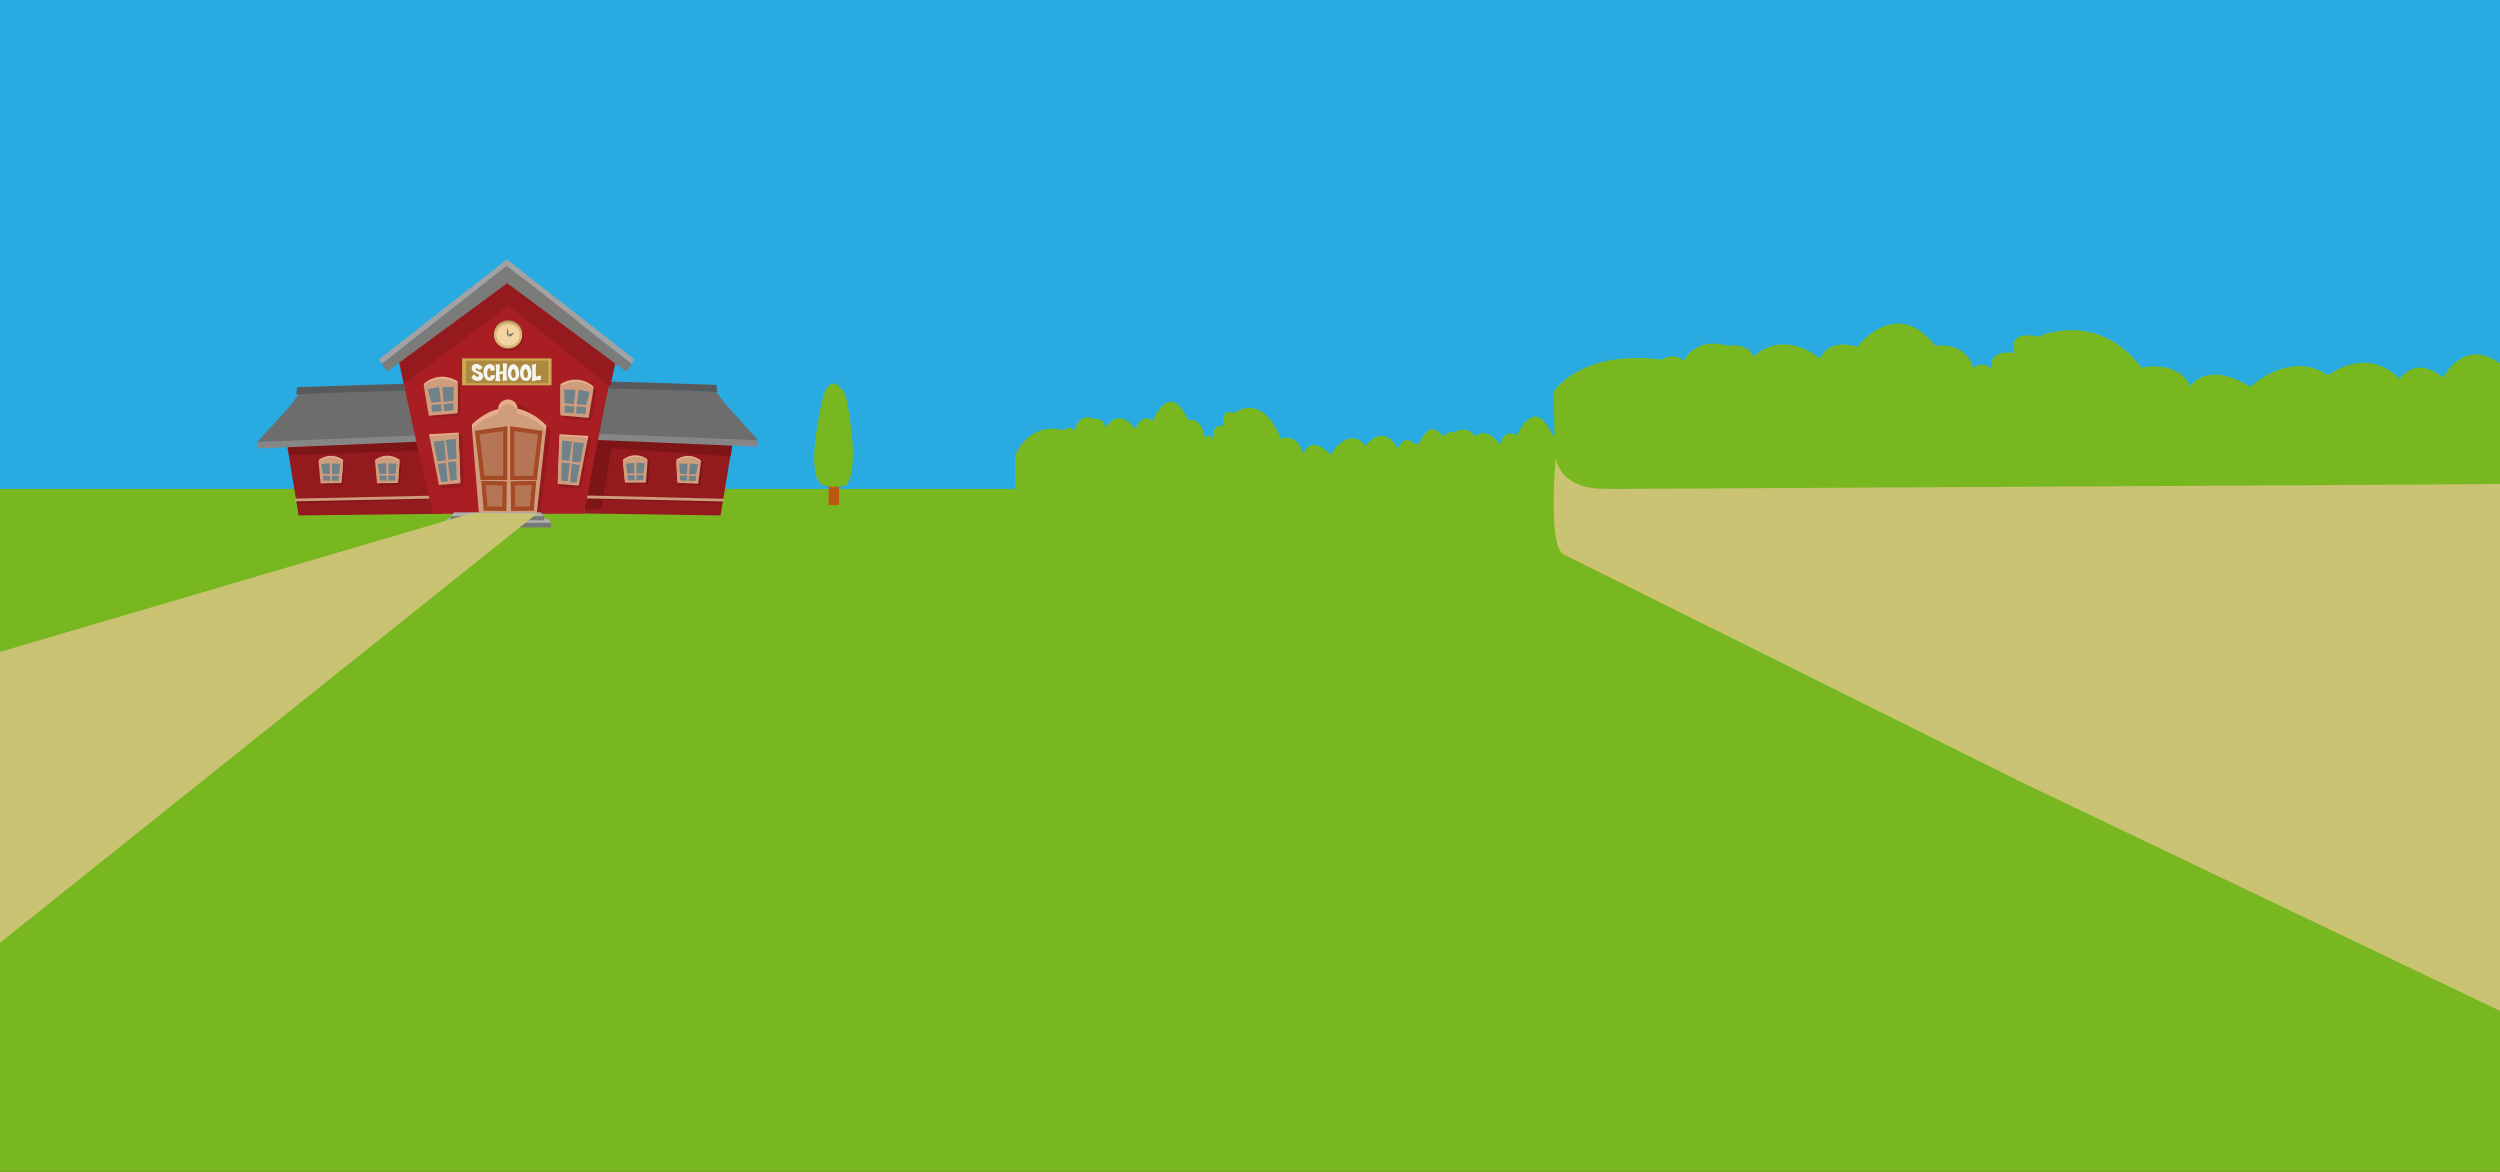<?xml version="1.0" encoding="UTF-8"?><svg id="Layer_1" xmlns="http://www.w3.org/2000/svg" xmlns:xlink="http://www.w3.org/1999/xlink" viewBox="0 0 1920 900"><rect x="0" y="0" width="1920" height="900" fill="#333333" stroke="none"/><defs><style>.cls-1{fill:#7b7b7a;}.cls-2{fill:#e7ad8d;}.cls-3{fill:#d09d7c;}.cls-4{fill:#868686;}.cls-5{fill:#ac9060;}.cls-6{fill:#79b721;}.cls-7{fill:#ac8841;}.cls-8{fill:#f3d3a2;}.cls-9{fill:#787878;}.cls-10{fill:#6f8289;}.cls-11{fill:#cea852;}.cls-12{fill:#f4f7f0;}.cls-13{clip-path:url(#clippath);}.cls-14{fill:#cac373;}.cls-15{fill:#adadad;}.cls-16{fill:#951a1d;}.cls-17{fill:none;}.cls-18{fill:#d7b777;}.cls-19{fill:#7d1416;}.cls-20{fill:#a81e22;}.cls-21{fill:#b67656;stroke:#a44a24;stroke-miterlimit:10;stroke-width:3.24px;}.cls-22{fill:#29abe2;}.cls-23{fill:#6d6d6d;}.cls-24{fill:#e8c991;}.cls-25{fill:#212120;opacity:.37;}.cls-26{fill:#a2a2a3;}.cls-27{fill:#bc5611;}.cls-28{fill:#58595b;}</style><clipPath id="clippath"><rect class="cls-17" width="1920" height="900"/></clipPath></defs><g class="cls-13"><rect class="cls-22" x="-12.36" y="-17.27" width="1952.36" height="402.29"/><rect class="cls-6" x="-12.36" y="375.49" width="1952.36" height="619.81"/><g><g><g><g><path class="cls-16" d="M562.81,338.6l-6.72-8.91-98.15-10.18c-3.12,24.94-6.23,49.88-9.35,74.83,34.94,.5,69.88,1.01,104.81,1.51,3.14-19.08,6.27-38.17,9.41-57.25Z"/><path class="cls-19" d="M562.81,338.6l-6.72-8.91-98.15-10.18-1.34,22.9-9.41,48.35h14.79c2.53-15.52,5.05-31.04,7.58-46.56,30.53,2.13,61.06,4.25,91.59,6.38l1.68-11.98Z"/><g><path class="cls-19" d="M537.75,372.62l1.98-16.64-1.45-2.48s-7.95,7.95-18.15,16.06l1.45,2.48,16.17,.58Z"/><path class="cls-2" d="M538.33,354.77l-.27-1.26s-8.3-7.29-18.65-.48l.72,16.52,18.21-14.79Z"/><path class="cls-3" d="M536.24,371.55l2.09-16.79s-8.39-7.28-18.86-.46l.71,16.52,16.06,.72Z"/><polygon class="cls-10" points="536.19 356.66 534.56 364.25 529.19 364.1 529.81 355.88 536.19 356.66"/><polygon class="cls-10" points="521.63 356.07 522.23 363.79 527.59 364.23 528.07 356 521.63 356.07"/><polygon class="cls-10" points="534.52 365.53 529.14 365.37 529 369.34 534.38 369.34 534.52 365.53"/><polygon class="cls-10" points="522.42 365.18 527.8 365.33 527.65 369.3 522.28 369 522.42 365.18"/></g><g><path class="cls-19" d="M497.66,371.64l1.12-16.72-1.58-2.41s-7.53,8.35-17.3,16.98l1.58,2.41,16.18-.26Z"/><path class="cls-2" d="M497.32,353.78l-.33-1.24s-8.67-6.85-18.65,.48l1.57,16.47,17.42-15.71Z"/><path class="cls-3" d="M496.1,370.65l1.22-16.87s-8.75-6.84-18.86,.51l1.56,16.47,16.08-.11Z"/><polygon class="cls-10" points="495.28 355.79 494.05 363.45 488.67 363.58 488.87 355.33 495.28 355.79"/><polygon class="cls-10" points="480.71 355.95 481.71 363.62 487.08 363.79 487.14 355.55 480.71 355.95"/><polygon class="cls-10" points="494.07 364.72 488.69 364.85 488.75 368.82 494.12 368.54 494.07 364.72"/><polygon class="cls-10" points="481.97 365 487.35 364.88 487.41 368.85 482.03 368.82 481.97 365"/></g><polygon class="cls-19" points="448.48 383.34 554.86 386.5 554.82 385.23 554.82 385.23 553.01 385.02 448.41 381.09 448.48 383.34"/><polygon class="cls-3" points="450.28 382.76 555.69 385.16 556.13 383.08 555.48 383.06 554.82 383.05 450.17 380.52 450.28 382.76"/><polygon class="cls-25" points="481.25 300.01 480.58 303.85 481.25 336.92 477.74 339.11 459.28 337.12 461.49 298.33 463.31 297.88 481.25 300.01"/></g><g><path class="cls-16" d="M219.95,338.6l6.72-8.91,98.15-10.18c4.81,25.02,9.61,50.04,14.42,75.07-36.63,.42-73.26,.85-109.89,1.27-3.14-19.08-6.27-38.17-9.41-57.25Z"/><path class="cls-19" d="M219.95,338.6l6.72-8.91,98.15-10.18c3.83,8.54,7.65,17.07,11.48,25.61-7.08,.41-14.16,.82-21.24,1.23-30.91,1.1-61.81,2.19-92.72,3.29l-2.39-11.04Z"/><g><path class="cls-19" d="M263.55,372.38l1.11-15.23-1.06-3.9s-6.32,9.72-17.39,16.59l2.5,2.73,14.84-.19Z"/><path class="cls-2" d="M244.64,354.42l.31-1.25s8.52-7.03,18.66,.08l-1.21,16.5-17.75-15.33Z"/><path class="cls-3" d="M246.22,371.26l-1.58-16.84s8.6-7.03,18.87,.1l-1.2,16.5-16.08,.24Z"/><polygon class="cls-10" points="246.72 356.38 248.12 364.01 253.49 364.02 253.12 355.79 246.72 356.38"/><polygon class="cls-10" points="261.29 356.22 260.46 363.92 255.09 364.2 254.85 355.96 261.29 356.22"/><polygon class="cls-10" points="248.12 365.29 253.5 365.29 253.53 369.26 248.15 369.1 248.12 365.29"/><polygon class="cls-10" points="260.22 365.3 254.85 365.3 254.87 369.26 260.25 369.12 260.22 365.3"/></g><g><path class="cls-19" d="M306.91,372.3l1.11-15.23-1.06-3.9s-6.32,9.72-17.39,16.59l2.5,2.73,14.84-.19Z"/><path class="cls-2" d="M288,354.34l.31-1.25s8.52-7.03,18.66,.08l-1.21,16.5-17.75-15.33Z"/><path class="cls-3" d="M289.58,371.18l-1.58-16.84s8.6-7.03,18.87,.1l-1.2,16.5-16.08,.24Z"/><polygon class="cls-10" points="290.08 356.29 291.47 363.93 296.85 363.94 296.48 355.7 290.08 356.29"/><polygon class="cls-10" points="304.65 356.14 303.82 363.83 298.45 364.12 298.21 355.88 304.65 356.14"/><polygon class="cls-10" points="291.48 365.21 296.86 365.21 296.89 369.18 291.51 369.02 291.48 365.21"/><polygon class="cls-10" points="303.58 365.22 298.2 365.21 298.23 369.18 303.61 369.04 303.58 365.22"/></g><path class="cls-4" d="M197.62,339.41l.75,4.99c43.1-1.82,86.2-3.65,129.3-5.47l-4.19-6.69c-41.95,2.39-83.91,4.78-125.86,7.18Z"/><path class="cls-23" d="M229.55,302.58c-2.3,3.1-4.61,6.2-6.91,9.3-8.34,9.18-16.68,18.36-25.02,27.53,43.17-1.74,86.33-3.49,129.5-5.23l-4.98-36.3c-30.86,1.56-61.72,3.13-92.59,4.69Z"/><path class="cls-4" d="M582.29,338.1l-.75,4.99c-43.1-1.82-86.2-3.65-129.3-5.47l4.19-6.69c41.95,2.39,83.91,4.78,125.86,7.18Z"/><path class="cls-23" d="M550.36,301.27c2.3,3.1,4.61,6.2,6.91,9.3,8.34,9.18,16.68,18.36,25.02,27.53-43.17-1.74-86.33-3.49-129.5-5.23l4.98-36.3c30.86,1.56,61.72,3.13,92.59,4.69Z"/><polygon class="cls-19" points="334.27 383.49 227.89 386.34 227.93 385.07 227.93 385.07 229.74 384.86 334.36 381.25 334.27 383.49"/><polygon class="cls-3" points="332.48 382.9 227.04 385.02 226.62 382.94 227.27 382.92 227.93 382.91 332.61 380.66 332.48 382.9"/></g><path class="cls-20" d="M448.52,394.58s18.82-101.52,22.86-114.7c0,0-53.78-60.65-82.02-67.24-7.74,3.86-19.38,10.32-32.1,20.27-6.36,4.97-9.75,8.29-17.45,15.08-7.66,6.76-19.05,16.49-33.82,27.93,3.84,18.32,7.9,36.6,11.93,54.88,6.22,28.18,12.94,57.84,14.96,63.78h115.63Z"/><path class="cls-28" d="M467.52,298.49c12.76,.14,25.76,.42,38.98,.84,15.12,.48,29.93,1.13,44.43,1.93-.28-1.9-.56-3.8-.83-5.7l-81.4-2.56c-.39,1.83-.79,3.67-1.18,5.5Z"/><path class="cls-28" d="M311.38,300.23c-12.85,.14-25.94,.42-39.25,.84-15.22,.48-30.14,1.13-44.74,1.93,.28-1.9,.56-3.8,.84-5.7l81.96-2.56c.4,1.83,.79,3.67,1.19,5.5Z"/><path class="cls-16" d="M468.58,297.12s3.6-16.77,4.5-19.71c0,0-54.93-61.94-83.76-68.67-10.65,7.34-21.47,15.05-32.39,23.14-18.78,13.91-34.53,27.34-50.93,41.03l4.19,21.82,80.5-60,77.89,62.39Z"/><g><ellipse class="cls-16" cx="391.52" cy="259.31" rx="10.81" ry="10.23"/><ellipse class="cls-5" cx="390.22" cy="256.21" rx="10.81" ry="10.23"/><ellipse class="cls-18" cx="390.22" cy="257.45" rx="10.81" ry="10.23"/><ellipse class="cls-24" cx="390.22" cy="257.45" rx="8.84" ry="8.37"/><ellipse class="cls-8" cx="390.22" cy="257.14" rx="8.84" ry="8.06"/><polygon class="cls-23" points="390.33 258.3 392.19 258.32 395.25 255.46 391.16 256.73 390.33 258.3"/><polygon class="cls-23" points="389.89 258.47 389.23 256.45 389.89 251.04 390.54 256.45 389.89 258.47"/></g><g><path class="cls-16" d="M414.91,394.58l8.07-63.61s-5.38-7.63-14.79-12.72c-5.38-7.63-13.46-10.31-18.82-6.36l20.17,82.7h5.38Z"/><path class="cls-2" d="M418.94,333.51l.76-6.47s-25.82-30.5-57.22-1.17v3.82l56.46,3.82Z"/><path class="cls-3" d="M412.22,394.58l7.05-64.11s-25.88-30.04-56.8-.78l5.38,64.89h44.37Z"/><polygon class="cls-21" points="414.91 332.23 393.39 329.24 393.39 367.03 410.87 367.03 414.91 332.23"/><polygon class="cls-21" points="410.1 370.89 393.77 371.25 394.07 390.76 408.46 390.62 410.1 370.89"/><polygon class="cls-21" points="366.5 332.23 388.02 329.24 388.02 367.03 370.54 367.03 366.5 332.23"/><polygon class="cls-21" points="371.31 370.89 387.64 371.25 387.34 390.76 372.95 390.62 371.31 370.89"/><ellipse class="cls-2" cx="390.03" cy="313.79" rx="7.4" ry="7"/><ellipse class="cls-3" cx="390.03" cy="317.6" rx="7.4" ry="7"/></g><g><g><polygon class="cls-16" points="453.9 337.32 445.83 375.49 429.7 374.22 429.7 371.67 451.21 334.78 453.9 337.32"/><polygon class="cls-2" points="451.83 334.83 451.47 337.23 428.35 370.4 429.7 333.51 451.83 334.83"/><polygon class="cls-3" points="451.58 336.2 444.49 372.95 428.35 371.67 429.7 334.78 451.58 336.2"/><polygon class="cls-10" points="448.49 340.25 445.68 355.1 439.25 354.5 440.44 339.57 448.49 340.25"/><polygon class="cls-10" points="445.31 357.14 442.76 370.74 437.86 370.3 439.15 356.33 445.31 357.14"/><polygon class="cls-10" points="431.84 338.25 431.21 353.31 437.21 353.96 439.33 339.13 431.84 338.25"/><polygon class="cls-10" points="431.48 355.3 431.04 369.11 435.93 369.68 437.68 355.77 431.48 355.3"/></g><g><path class="cls-16" d="M454.12,323.08l3.74-24.27-2.61-2.2s-13.67,13.97-24.2,21.63l1.34,2.54,21.73,2.29Z"/><path class="cls-2" d="M455.87,298.38l-.29-1.71s-10.79-10.33-25.18-1.73v22.37l25.47-18.93Z"/><path class="cls-3" d="M452.08,320.94l3.8-22.56s-10.91-10.32-25.46-1.72v22.37l21.66,1.91Z"/><polygon class="cls-10" points="452.87 300.82 450.24 310.98 442.98 310.46 444.3 299.39 452.87 300.82"/><polygon class="cls-10" points="433.24 299.17 433.6 309.63 440.81 310.54 441.94 299.45 433.24 299.17"/><polygon class="cls-10" points="450.1 312.7 442.85 312.18 442.42 317.53 449.69 317.85 450.1 312.7"/><polygon class="cls-10" points="433.78 311.53 441.03 312.05 440.61 317.4 433.37 316.68 433.78 311.53"/></g></g><g><g><polygon class="cls-16" points="354.99 334.78 356.36 373.76 338.51 375.06 337.14 369.86 352.24 332.18 354.99 334.78"/><polygon class="cls-2" points="329.56 333.54 329.93 335.98 353.54 369.86 352.17 332.18 329.56 333.54"/><polygon class="cls-3" points="329.82 334.93 337.06 372.46 353.54 371.16 352.17 333.48 329.82 334.93"/><polygon class="cls-10" points="332.98 339.07 335.85 354.23 342.41 353.62 341.2 338.38 332.98 339.07"/><polygon class="cls-10" points="336.22 356.32 338.83 370.21 343.84 369.76 342.51 355.49 336.22 356.32"/><polygon class="cls-10" points="349.98 337.03 350.62 352.4 344.49 353.06 342.33 337.92 349.98 337.03"/><polygon class="cls-10" points="350.35 354.44 350.79 368.54 345.8 369.13 344.02 354.91 350.35 354.44"/></g><g><path class="cls-16" d="M353.62,319.19v-24.69l-2.07-1.73s-10.52,17.3-21.28,25.12l1.37,2.6,21.97-1.3Z"/><path class="cls-2" d="M325.43,296.31l.3-1.75s11.02-10.55,25.71-1.77v22.84l-26.01-19.33Z"/><path class="cls-3" d="M329.31,319.35l-3.88-23.04s11.14-10.54,26-1.76v22.84l-22.12,1.95Z"/><polygon class="cls-10" points="328.5 298.8 331.19 309.18 338.6 308.65 337.25 297.34 328.5 298.8"/><polygon class="cls-10" points="348.55 297.12 348.18 307.8 340.82 308.73 339.66 297.4 348.55 297.12"/><polygon class="cls-10" points="331.33 310.93 338.74 310.4 339.17 315.86 331.75 316.19 331.33 310.93"/><polygon class="cls-10" points="348 309.74 340.59 310.27 341.03 315.73 348.42 314.99 348 309.74"/></g></g><g><polygon class="cls-1" points="388.88 203.95 389.5 217.5 481.06 285.57 484.98 279.38 388.88 203.95"/><path class="cls-1" d="M389.41,203.85c-.21,4.52,.3,9.13,.09,13.65-30.52,22.69-61.76,45.28-92.27,67.97l-3.92-6.19,96.1-75.43Z"/><polygon class="cls-26" points="389.29 199.18 291.1 275.9 293.31 279.28 389.41 203.85 389.29 199.18"/><polygon class="cls-26" points="389.29 199.18 487.07 275.86 484.86 279.24 388.76 203.81 389.29 199.18"/></g></g><g><rect class="cls-11" x="354.9" y="275.23" width="68.66" height="20.67"/><rect class="cls-7" x="357.85" y="276.98" width="63.2" height="17.38"/><g><path class="cls-12" d="M366.97,292.52c-1.98,0-3.75-.75-4.98-2.45,.79-1.26,1.98-2.69,1.98-2.69,.91,1.68,3.1,2.47,3.83,1.68,.6-.62,0-1.62-1.9-2.45-1.81-.79-3.65-1.71-3.71-3.81-.04-1.21,.71-3.09,3.23-3.26,2.52-.17,4.35,1.24,5.28,3.11-1.57,.75-2.8,1.64-2.8,1.64-.3-.81-1.05-1.41-1.75-1.41-.56,0-.83,.38-.77,.81,.08,.81,.91,1.09,2.34,1.6,2.12,.72,3.35,1.98,3.39,3.54,.04,2.49-2.14,3.69-4.15,3.69Z"/><path class="cls-12" d="M378.44,291.79c-1.21,.92-3.06,.83-4.11,.3-1.45-.74-2.68-2.15-2.94-5.52-.28-3.49,1.09-5.54,2.6-6.33,1.29-.7,2.76-.77,4.07-.15,1.61,.75,1.94,2.36,1.94,4.43,0,0-1.67,.02-3.17,.38-.08-1.36-.44-2.07-1.07-2.04-.62,.02-1.69,1.17-1.65,3.54,.04,2.53,.87,3.34,1.43,3.47,.71,.15,1.37-.51,1.37-1.55,0,0,1.57-.25,3.33-.21,.06,1.6-.6,2.77-1.81,3.68Z"/><path class="cls-12" d="M385.86,292.43c.22-1.32,.4-3.13,.48-5.11-1.09-.09-2.06-.08-2.68-.06,.08,2.11,.28,4.15,.64,5.52-1.81-.17-3.89-.09-3.89-.09,.75-3.07,.71-10.14,.16-12.89,0,0,1.69-.06,3.43,.04-.22,1.39-.34,3.43-.36,5.54,.63-.02,1.65-.09,2.74-.21,.02-2.17-.06-4.35-.28-6.14,1.77,.19,3.43,.17,3.43,.17-.71,3.47-.77,9.71,.16,13-1.9,.06-3.83,.23-3.83,.23Z"/><path class="cls-12" d="M394.45,292.56c-2.32,0-4.68-2.11-4.52-6.5,.16-4.09,2.1-6.26,4.29-6.33,1.63-.06,3.89,1.41,4.48,6.07,.62,4.64-1.9,6.77-4.25,6.77Zm-.32-9.23c-.79,.11-1.49,1.68-1.53,3.35-.04,1.92,.64,3.64,1.87,3.62s1.77-1.6,1.47-3.83c-.24-1.68-.95-3.3-1.81-3.15Z"/><path class="cls-12" d="M403.89,292.56c-2.32,0-4.68-2.11-4.52-6.5,.16-4.09,2.1-6.26,4.29-6.33,1.63-.06,3.89,1.41,4.48,6.07,.62,4.64-1.9,6.77-4.25,6.77Zm-.32-9.23c-.79,.11-1.49,1.68-1.53,3.35-.04,1.92,.64,3.64,1.87,3.62s1.77-1.6,1.47-3.83c-.24-1.68-.95-3.3-1.81-3.15Z"/><path class="cls-12" d="M408.46,292.83c.69-2.83,.52-9.91-.14-12.74,0,0,1.87-.09,3.41-.72-.3,2.69-.4,7.29-.04,9.95,1.09-.41,2.46-.81,3.81-.87,0,0-.12,1.55,.02,3.17-2.52,.17-4.78,.58-7.06,1.21Z"/></g></g></g><g><polygon class="cls-15" points="420.21 398.09 423.33 401.59 340.73 401.59 343.85 398.09 420.21 398.09"/><rect class="cls-9" x="340.73" y="401.59" width="82.6" height="3.5"/><polygon class="cls-15" points="415.2 393.48 417.91 396.52 346.15 396.52 348.86 393.48 415.2 393.48"/><rect class="cls-9" x="346.15" y="396.52" width="71.76" height="3.04"/></g></g><path class="cls-6" d="M1059.25,361.46s9.6-26.5,37.6-19.6c0,0,4.8-5.1,7.7,1,0,0,3.9-15.8,15.4-9.5,0,0,6.5-2.6,9,6.8,0,0,8.9-17.9,23.1,1.4,0,0,2.5-13.1,12.9-7.1,0,0,13.4-32.2,27.1-.5,0,0,10.4-3,13.1,14,0,0,3.7-5.3,6.5,1.2,0,0-2-12.9,7.9-10.4,0,0-3.2-14.5,8.2-10.1,0,0,20.7-17,35.8,19.8,0,0,12.3-5.4,17.1,11.8,0,0,5.3-16.6,20.8,.6,0,0,13.9-23.5,27.1-6.9,0,0,13.3-19,24.9,2.4,0,0,5.1-15.4,15.1-.6,0,0,7.7-27.1,20.8-7.2,0,0,20.4-20.2,26.7,7.2l.4,44.1s-.7,21-15.7,22.5l-83.7,.2-228.9,.1s-14.6,.2-15.6-.6c0,0-12.7-1.8-13-23.7l-.3-36.9Z"/><polygon class="cls-14" points="412.4 394.4 -10 732 -8 503 363 393.9 412.4 394.4"/><path class="cls-14" d="M1195.8,340.5s-8.3,76,4.7,85.1l350.5,174.4,406,194,7-433s-639.4-45.2-768.2-20.5Z"/><path class="cls-6" d="M779.5,350s9.6-26.5,37.6-19.6c0,0,4.8-5.1,7.7,1,0,0,3.9-15.8,15.4-9.5,0,0,6.5-2.6,9,6.8,0,0,8.9-17.9,23.1,1.4,0,0,2.5-13.1,12.9-7.1,0,0,13.4-32.2,27.1-.5,0,0,10.4-3,13.1,14,0,0,3.7-5.3,6.5,1.2,0,0-2-12.9,7.9-10.4,0,0-3.2-14.5,8.2-10.1,0,0,20.7-17,35.8,19.8,0,0,12.3-5.4,17.1,11.8,0,0,5.3-16.6,20.8,.6,0,0,13.9-23.5,27.1-6.9,0,0,13.3-19,24.9,2.4,0,0,5.1-15.4,15.1-.6,0,0,7.7-27.1,20.8-7.2,0,0,20.4-20.2,26.7,7.2l.4,44.1s-.7,21-15.7,22.5l-83.7,.2-228.9,.1s-14.6,.2-15.6-.6c0,0-12.7-1.8-13-23.7l-.3-36.9Z"/><rect class="cls-27" x="636.4" y="364.7" width="7.9" height="23.2"/><path class="cls-6" d="M633.6,373s-17.9,1.7-1.2-69.5c0,0,6.1-20,17,0,0,0,12.4,54.8,.4,69.3-.1-.1-9.2,2.2-16.2,.2Z"/><path class="cls-6" d="M1193.19,300.71s20.9-32.6,82.9-24.5c0,0,10.4-6.4,16.9,1.2,0,0,8.5-19.5,34-11.8,0,0,14.3-3.3,19.9,8.3,0,0,19.6-22.1,51,1.4,0,0,5.4-16.1,28.5-8.9,0,0,29.5-39.7,59.9-.9,0,0,23-3.9,29.1,17,0,0,8.1-6.5,14.4,1.4,0,0-4.6-15.8,17.4-12.9,0,0-7.1-17.8,18.1-12.5,0,0,45.7-21.1,79.3,23.9,0,0,27.2-6.8,37.8,14.2,0,0,11.6-20.4,45.9,.5,0,0,30.6-29,59.7-8.8,0,0,29.3-23.5,55,2.7,0,0,11.2-18.9,33.3-.9,0,0,16.7-33.4,45.9-9.1,0,0,44.9-25,59,8.6l1.1,54.1s-1.4,25.8-34.5,27.8l-184.9,1.2-505.6,2.7s-32.3,.4-34.4-.6c0,0-28.1-2.1-28.8-29l-.9-45.1Z"/></g></svg>